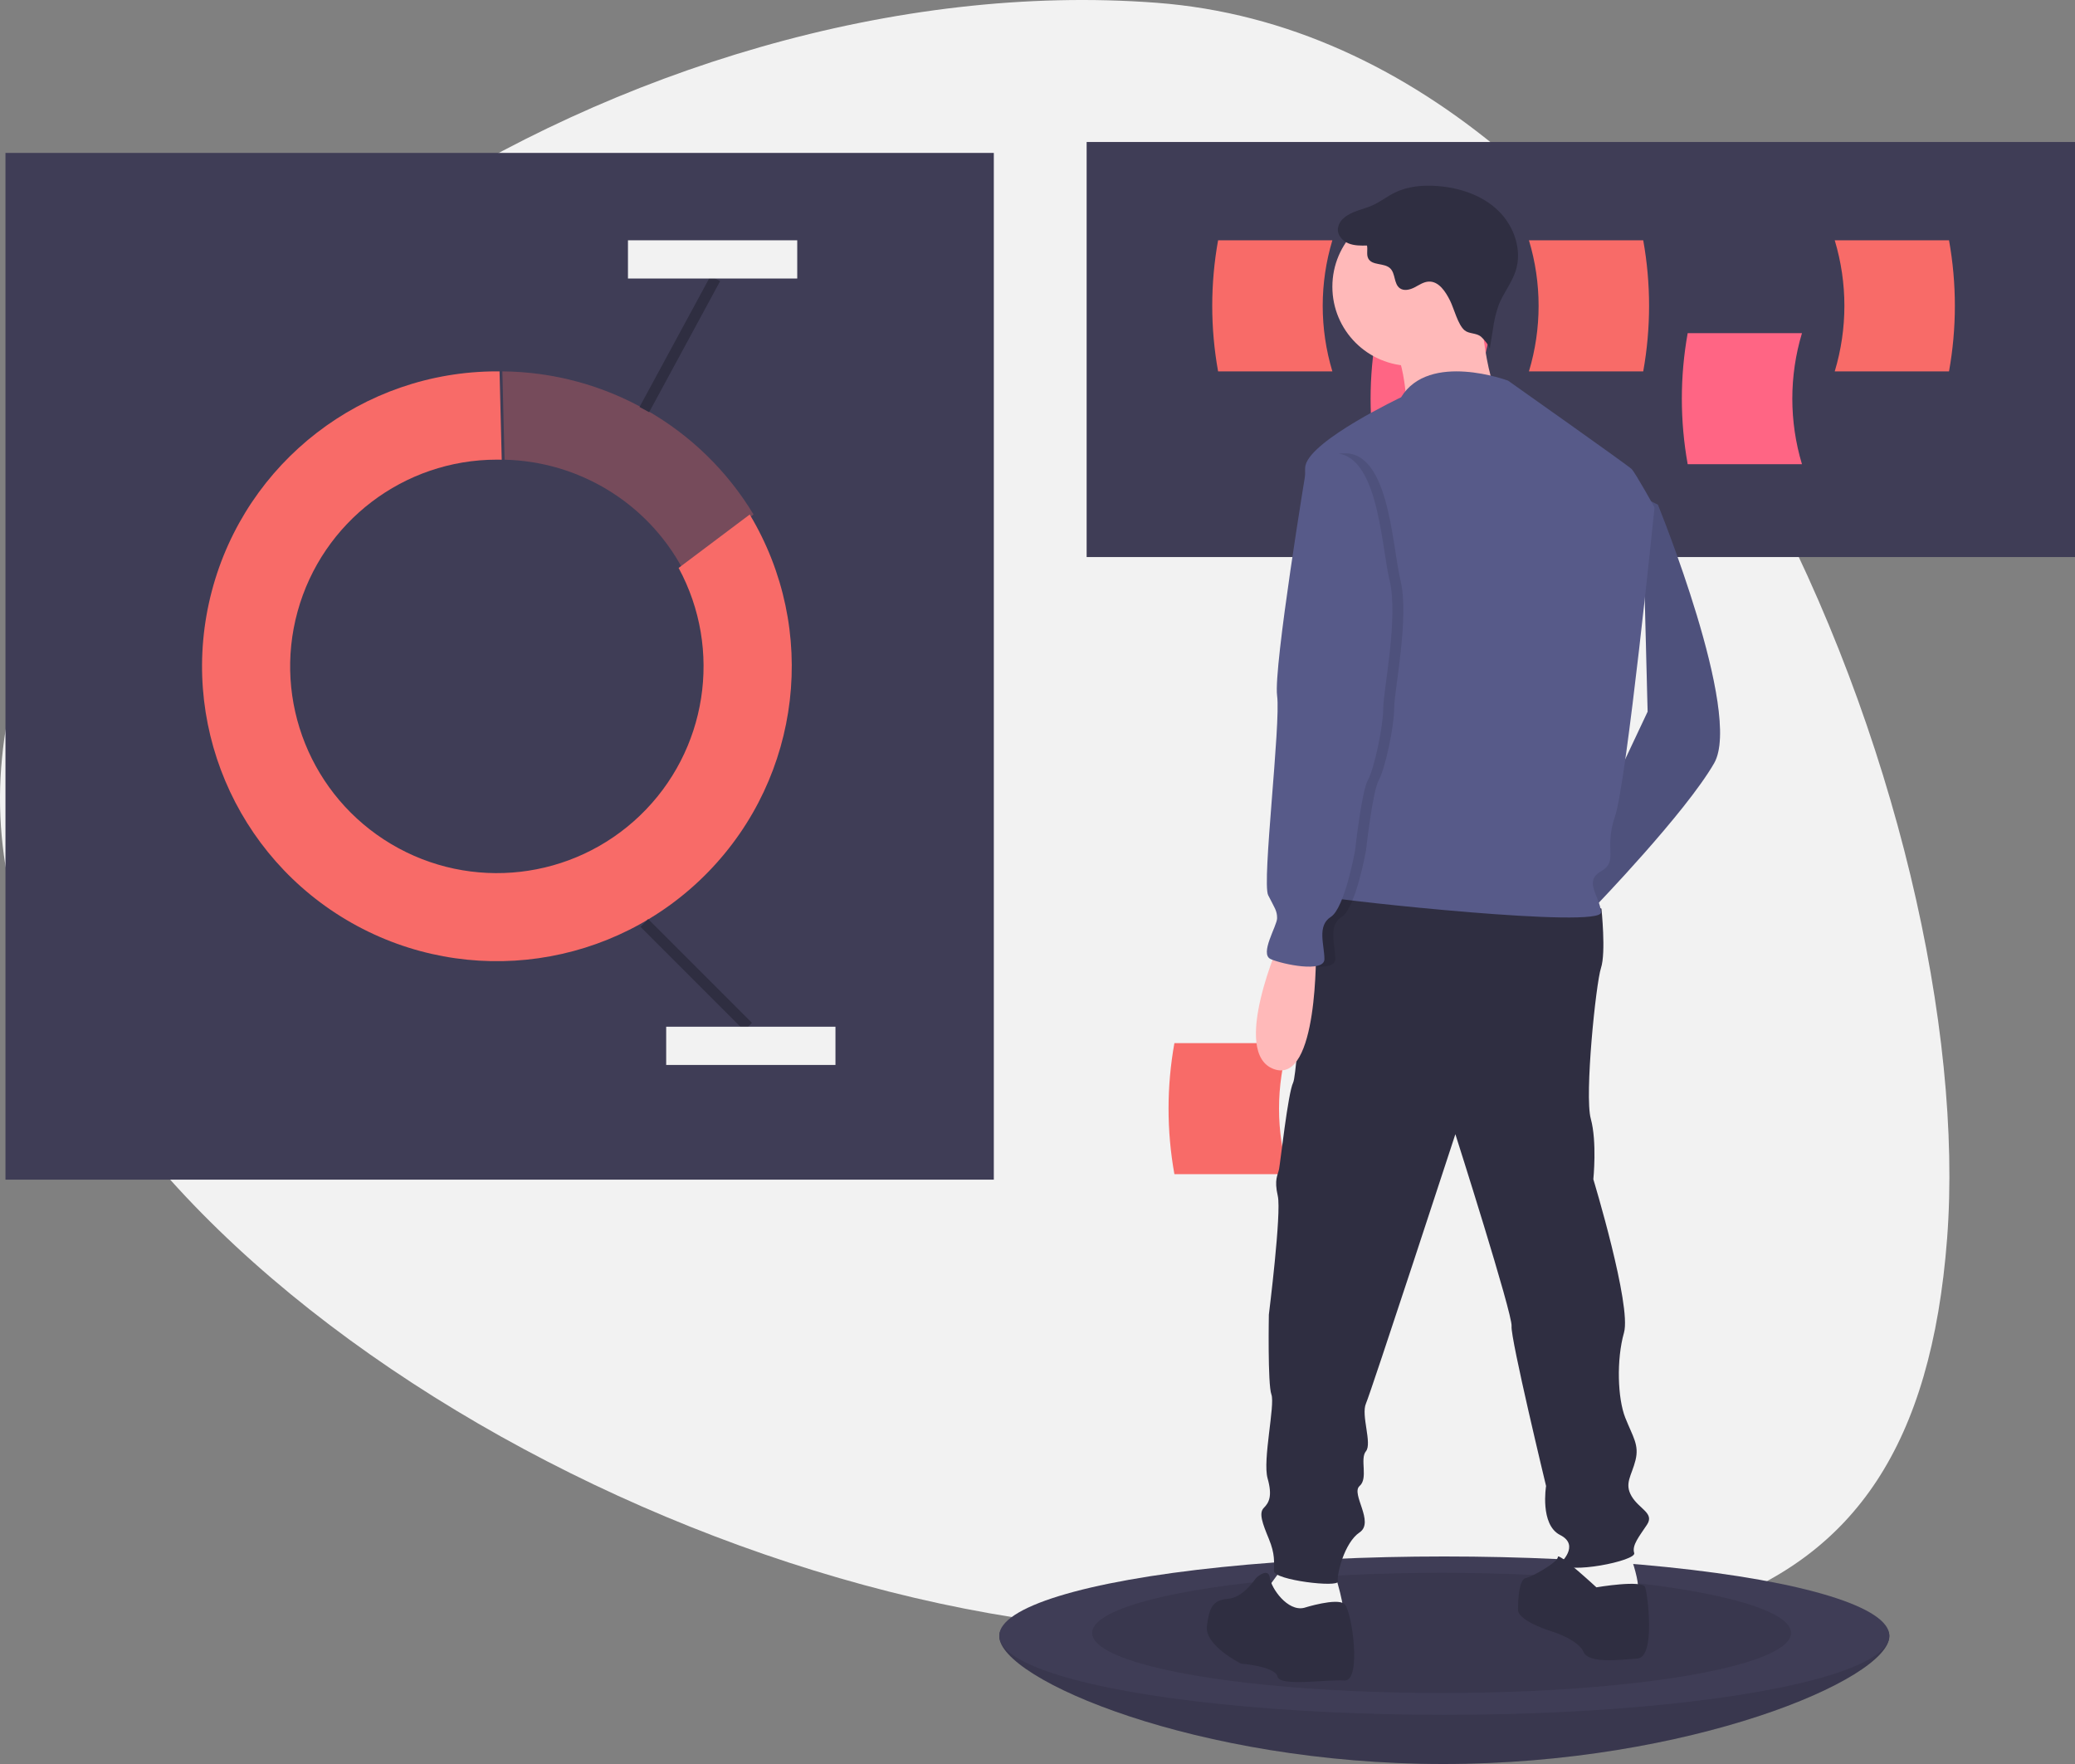 
<svg width="380px" height="323px" viewBox="0 0 380 323" version="1.1" xmlns="http://www.w3.org/2000/svg" xmlns:xlink="http://www.w3.org/1999/xlink">
    <rect x="0" y="0" width="380" height="323" fill="#808080" stroke="none"/>
    <g id="Page-1" stroke="none" stroke-width="1" fill="none" fill-rule="evenodd">
        <g id="Desktop-HD" transform="translate(-170, -1974)">
            <g id="undraw_marketing_v0iu" transform="translate(170, 1974)">
                <path d="M203.857,298.302 C108.332,291.023 -5.587,216.907 0.213,140.592 C6.012,64.278 116.344,-6.764 211.869,0.515 C307.395,7.794 362.383,150.413 356.583,226.727 C350.783,303.042 299.382,305.581 203.857,298.302 Z" id="Path" fill="#F2F2F2" fill-rule="nonzero"></path>
                <rect id="Rectangle" fill="#3F3D56" fill-rule="nonzero" x="1" y="28" width="181" height="188"></rect>
                <path d="M91.884,84.011 C91.584,84.004 91.283,84 90.981,84 C73.883,84.009 58.897,95.437 54.363,111.925 C49.83,128.412 56.866,145.897 71.556,154.647 C86.246,163.397 104.971,161.258 117.309,149.419 C129.646,137.58 132.558,118.959 124.422,103.919 L92.961,127.564 L91.884,84.011 Z" id="Path"></path>
                <path d="M124.278,103.996 C132.39,118.977 129.494,137.532 117.204,149.329 C104.914,161.127 86.257,163.261 71.621,154.542 C56.984,145.824 49.975,128.402 54.495,111.976 C59.015,95.55 73.95,84.167 90.986,84.165 C91.287,84.165 91.586,84.169 91.884,84.176 L91.484,68.006 C91.318,68.005 91.153,68 90.986,68 C66.463,68.007 45.024,84.539 38.783,108.256 C32.542,131.973 43.065,156.917 64.408,168.995 C85.751,181.074 112.552,177.252 129.669,159.69 C146.786,142.129 149.92,115.237 137.3,94.21 L124.278,103.996 Z" id="Path" fill="#F86B68" fill-rule="nonzero"></path>
                <path d="M124.926,104 L138,94.211 C128.291,78.092 110.867,68.164 92,68 L92.402,84.175 C106.028,84.493 118.438,92.058 124.926,104 L124.926,104 Z" id="Path" fill="#F86B68" fill-rule="nonzero" opacity="0.3"></path>
                <line x1="118" y1="169" x2="137" y2="188" id="Path" stroke="#2F2E41" stroke-width="2"></line>
                <line x1="131" y1="51" x2="118" y2="75" id="Path" stroke="#2F2E41" stroke-width="2"></line>
                <rect id="Rectangle" fill="#F2F2F2" fill-rule="nonzero" x="122" y="188" width="31" height="7"></rect>
                <rect id="Rectangle" fill="#F2F2F2" fill-rule="nonzero" x="115" y="44" width="31" height="7"></rect>
                <rect id="Rectangle" fill="#3F3D56" fill-rule="nonzero" x="199" y="26" width="181" height="76"></rect>
                <path d="M273,85 L252.071,85 C250.643,77.059 250.643,68.941 252.071,61 L273,61 C270.642,68.839 270.642,77.161 273,85 Z" id="Path" fill="#FF6584" fill-rule="nonzero"></path>
                <path d="M330,85 L309.071,85 C307.643,77.059 307.643,68.941 309.071,61 L330,61 C327.642,68.839 327.642,77.161 330,85 Z" id="Path" fill="#FF6584" fill-rule="nonzero"></path>
                <path d="M244,68 L223.071,68 C221.643,60.059 221.643,51.941 223.071,44 L244,44 C241.642,51.839 241.642,60.161 244,68 Z" id="Path" fill="#F86B68" fill-rule="nonzero"></path>
                <path d="M280,68 L300.929,68 C302.357,60.059 302.357,51.941 300.929,44 L280,44 C282.358,51.839 282.358,60.161 280,68 Z" id="Path" fill="#F86B68" fill-rule="nonzero"></path>
                <path d="M336,68 L356.929,68 C358.357,60.059 358.357,51.941 356.929,44 L336,44 C338.358,51.839 338.358,60.161 336,68 L336,68 Z" id="Path" fill="#F86B68" fill-rule="nonzero"></path>
                <path d="M346,299.599 C346,307.48 309.314,323 264.303,323 C219.292,323 183,307.48 183,299.599 C183,291.719 219.292,294.462 264.303,294.462 C309.314,294.462 346,291.719 346,299.599 Z" id="Path" fill="#3F3D56" fill-rule="nonzero"></path>
                <path d="M346,299.599 C346,307.48 309.314,323 264.303,323 C219.292,323 183,307.48 183,299.599 C183,291.719 219.292,294.462 264.303,294.462 C309.314,294.462 346,291.719 346,299.599 Z" id="Path" fill="#000000" fill-rule="nonzero" opacity="0.1"></path>
                <ellipse id="Oval" fill="#3F3D56" fill-rule="nonzero" cx="264.5" cy="299.5" rx="81.5" ry="14.5"></ellipse>
                <ellipse id="Oval" fill="#000000" fill-rule="nonzero" opacity="0.1" cx="264" cy="299" rx="64" ry="11"></ellipse>
                <path d="M236,215 L215.071,215 C213.643,207.059 213.643,198.941 215.071,191 L236,191 C233.642,198.839 233.642,207.161 236,215 Z" id="Path" fill="#F86B68" fill-rule="nonzero"></path>
                <path d="M300.737,91 L303.611,92.406 C303.611,92.406 319.181,130.609 313.911,139.75 C308.641,148.891 292.114,166 292.114,166 L289,157.328 L301.735,130.312 L300.737,91 Z" id="Path" fill="#575A89" fill-rule="nonzero"></path>
                <path d="M300.737,91 L303.611,92.406 C303.611,92.406 319.181,130.609 313.911,139.75 C308.641,148.891 292.114,166 292.114,166 L289,157.328 L301.735,130.312 L300.737,91 Z" id="Path" fill="#000000" fill-rule="nonzero" opacity="0.1"></path>
                <path d="M297.516,282 C297.516,282 301.489,291.533 299.386,292.267 C297.282,293 294.711,293 292.139,293 C289.568,293 286.529,292.022 286.062,291.044 C285.594,290.067 287.932,283.711 287.932,283.711 L297.516,282 Z" id="Path" fill="#F2F2F2" fill-rule="nonzero"></path>
                <path d="M244.256,287.597 C244.256,287.597 246.883,295.581 245.689,296.037 C244.495,296.493 240.675,298.546 238.526,297.862 C236.377,297.177 233.035,295.581 232.318,294.896 C231.602,294.212 232.318,290.562 232.318,290.562 L235.661,286 L244.256,287.597 Z" id="Path" fill="#F2F2F2" fill-rule="nonzero"></path>
                <path d="M289.92,165.197 L293.274,166.377 C293.274,166.377 294.131,174.401 293.195,177.233 C292.26,180.065 290.154,200.596 291.324,204.844 C292.494,209.092 291.792,215.935 291.792,215.935 C291.792,215.935 298.81,239.063 297.406,244.018 C296.003,248.974 296.237,256.054 297.64,259.594 C299.044,263.134 300.214,264.55 299.512,267.381 C298.81,270.213 297.406,271.629 298.81,273.989 C300.214,276.349 303.021,277.057 301.617,279.181 C300.214,281.305 298.81,282.957 299.278,284.373 C299.746,285.789 286.879,288.385 285.709,286.261 C285.709,286.261 289.452,282.957 285.709,281.069 C281.966,279.181 283.136,272.101 283.136,272.101 C283.136,272.101 276.585,244.962 276.819,242.838 C277.053,240.714 266.526,207.676 266.526,207.676 C266.526,207.676 251.085,254.874 250.149,256.998 C249.214,259.122 251.319,264.314 250.149,265.729 C248.98,267.145 250.617,270.685 248.98,272.101 C247.342,273.517 251.787,278.709 248.98,280.597 C246.172,282.485 244.769,288.385 245.003,289.565 C245.236,290.745 233.305,289.329 233.305,287.677 C233.305,286.025 233.539,284.609 232.369,281.777 C231.2,278.945 230.498,277.057 231.434,276.113 C232.369,275.169 233.071,273.989 232.135,270.685 C231.2,267.381 233.539,257.234 232.837,255.346 C232.135,253.458 232.369,240.714 232.369,240.714 C232.369,240.714 234.709,222.071 234.007,219.003 C233.305,215.935 234.007,215.227 234.241,214.047 C234.475,212.868 235.879,200.124 236.814,198.236 C237.75,196.348 238.92,164.017 244.301,162.365 C249.681,160.714 289.92,165.197 289.92,165.197 Z" id="Path" fill="#2F2E41" fill-rule="nonzero"></path>
                <path d="M292.353,290.651 C292.353,290.651 300.824,289.202 301.294,290.651 C301.765,292.099 303.176,303.447 299.882,303.689 C296.588,303.93 290.941,304.654 290,302.481 C289.059,300.308 284.588,298.86 284.588,298.86 C284.588,298.86 278,296.928 278,294.755 C278,292.582 278.235,289.202 279.412,288.961 C280.588,288.719 285.294,286.063 285.294,285.098 C285.294,284.132 292.353,290.651 292.353,290.651 Z" id="Path" fill="#2F2E41" fill-rule="nonzero"></path>
                <path d="M238.811,294.406 C238.811,294.406 244.817,292.506 246.203,293.693 C247.589,294.881 249.437,307.946 246.203,307.708 C242.969,307.471 234.421,308.896 233.959,306.996 C233.497,305.095 227.26,304.62 227.26,304.62 C227.26,304.62 220.561,301.295 221.023,297.732 C221.485,294.168 222.178,292.981 224.95,292.743 C227.722,292.506 229.801,289.18 230.032,288.943 C230.263,288.705 232.3,286.969 232.552,288.906 C232.804,290.843 235.807,295.119 238.811,294.406 Z" id="Path" fill="#2F2E41" fill-rule="nonzero"></path>
                <circle id="Oval" fill="#FFB9B9" fill-rule="nonzero" cx="258.5" cy="52.5" r="14.5"></circle>
                <path d="M271.112,56 C271.112,56 272.058,72.114 275.605,73.557 C279.152,75 257.634,75 257.634,75 C257.634,75 257.397,64.899 254.323,62.494 C251.249,60.089 271.112,56 271.112,56 Z" id="Path" fill="#FFB9B9" fill-rule="nonzero"></path>
                <path d="M276.175,69.698 C276.175,69.698 261.713,64.303 256.581,72.747 C256.581,72.747 240.253,80.488 239.087,85.179 C237.921,89.871 248.884,125.056 248.884,125.056 C248.884,125.056 248.884,154.143 246.551,157.192 C244.219,160.242 239.787,163.526 242.819,164.229 C245.851,164.933 293.436,170.094 293.203,167.044 C292.97,163.995 289.937,161.415 293.203,159.538 C296.469,157.661 293.67,155.55 295.769,149.452 C297.868,143.353 303,92.92 303,92.92 C303,92.92 299.501,86.587 298.801,85.883 C298.102,85.179 276.175,69.698 276.175,69.698 Z" id="Path" fill="#575A89" fill-rule="nonzero"></path>
                <path d="M234.529,172 C234.529,172 225.191,192.92 233.332,195.773 C241.474,198.626 240.995,173.664 240.995,173.664 L234.529,172 Z" id="Path" fill="#FFB9B9" fill-rule="nonzero"></path>
                <path d="M265.559,55.058 C264.727,53.388 263.482,51.461 261.623,51.563 C260.683,51.614 259.872,52.201 259.034,52.631 C258.196,53.061 257.122,53.328 256.356,52.78 C255.235,51.977 255.583,50.074 254.58,49.128 C253.486,48.094 251.285,48.671 250.579,47.341 C250.202,46.63 250.506,45.749 250.342,44.961 C249.196,44.983 248.014,44.998 246.952,44.566 C245.89,44.135 244.971,43.136 245.001,41.988 C245.065,41.198 245.444,40.467 246.052,39.96 C247.497,38.642 249.588,38.39 251.372,37.59 C252.792,36.955 254.027,35.963 255.422,35.276 C257.823,34.092 260.594,33.862 263.263,34.067 C267.309,34.376 271.4,35.722 274.335,38.532 C277.269,41.342 278.821,45.774 277.556,49.639 C276.839,51.828 275.319,53.669 274.471,55.811 C273.952,57.277 273.591,58.795 273.397,60.339 L272.801,64 C272.894,63.43 271.646,62.001 271.236,61.661 C270.344,60.919 269.045,61.171 268.216,60.484 C266.99,59.468 266.28,56.507 265.559,55.058 Z" id="Path" fill="#2F2E41" fill-rule="nonzero"></path>
                <path d="M245.013,83.134 L241.266,85.475 C241.266,85.475 235.178,122.235 235.88,127.386 C236.583,132.537 233.07,161.569 234.241,163.911 C235.412,166.252 235.88,166.72 235.88,168.125 C235.88,169.53 232.602,174.681 234.709,175.618 C236.817,176.554 244.544,178.193 244.544,175.618 C244.544,173.042 243.139,169.53 245.715,167.891 C248.291,166.252 250.164,155.716 250.164,155.716 C250.164,155.716 251.335,144.946 252.506,142.839 C253.677,140.731 255.316,133.005 255.316,129.727 C255.316,126.449 258.126,113.103 256.487,106.313 C254.847,99.524 254.379,81.261 245.013,83.134 Z" id="Path" fill="#000000" fill-rule="nonzero" opacity="0.1"></path>
                <path d="M243.013,83.134 L239.266,85.475 C239.266,85.475 233.178,122.235 233.88,127.386 C234.583,132.537 231.07,161.569 232.241,163.911 C233.412,166.252 233.88,166.72 233.88,168.125 C233.88,169.53 230.602,174.681 232.709,175.618 C234.817,176.554 242.544,178.193 242.544,175.618 C242.544,173.042 241.139,169.53 243.715,167.891 C246.291,166.252 248.164,155.716 248.164,155.716 C248.164,155.716 249.335,144.946 250.506,142.839 C251.677,140.731 253.316,133.005 253.316,129.727 C253.316,126.449 256.126,113.103 254.487,106.313 C252.847,99.524 252.379,81.261 243.013,83.134 Z" id="Path" fill="#575A89" fill-rule="nonzero"></path>
            </g>
        </g>
    </g>
</svg>
